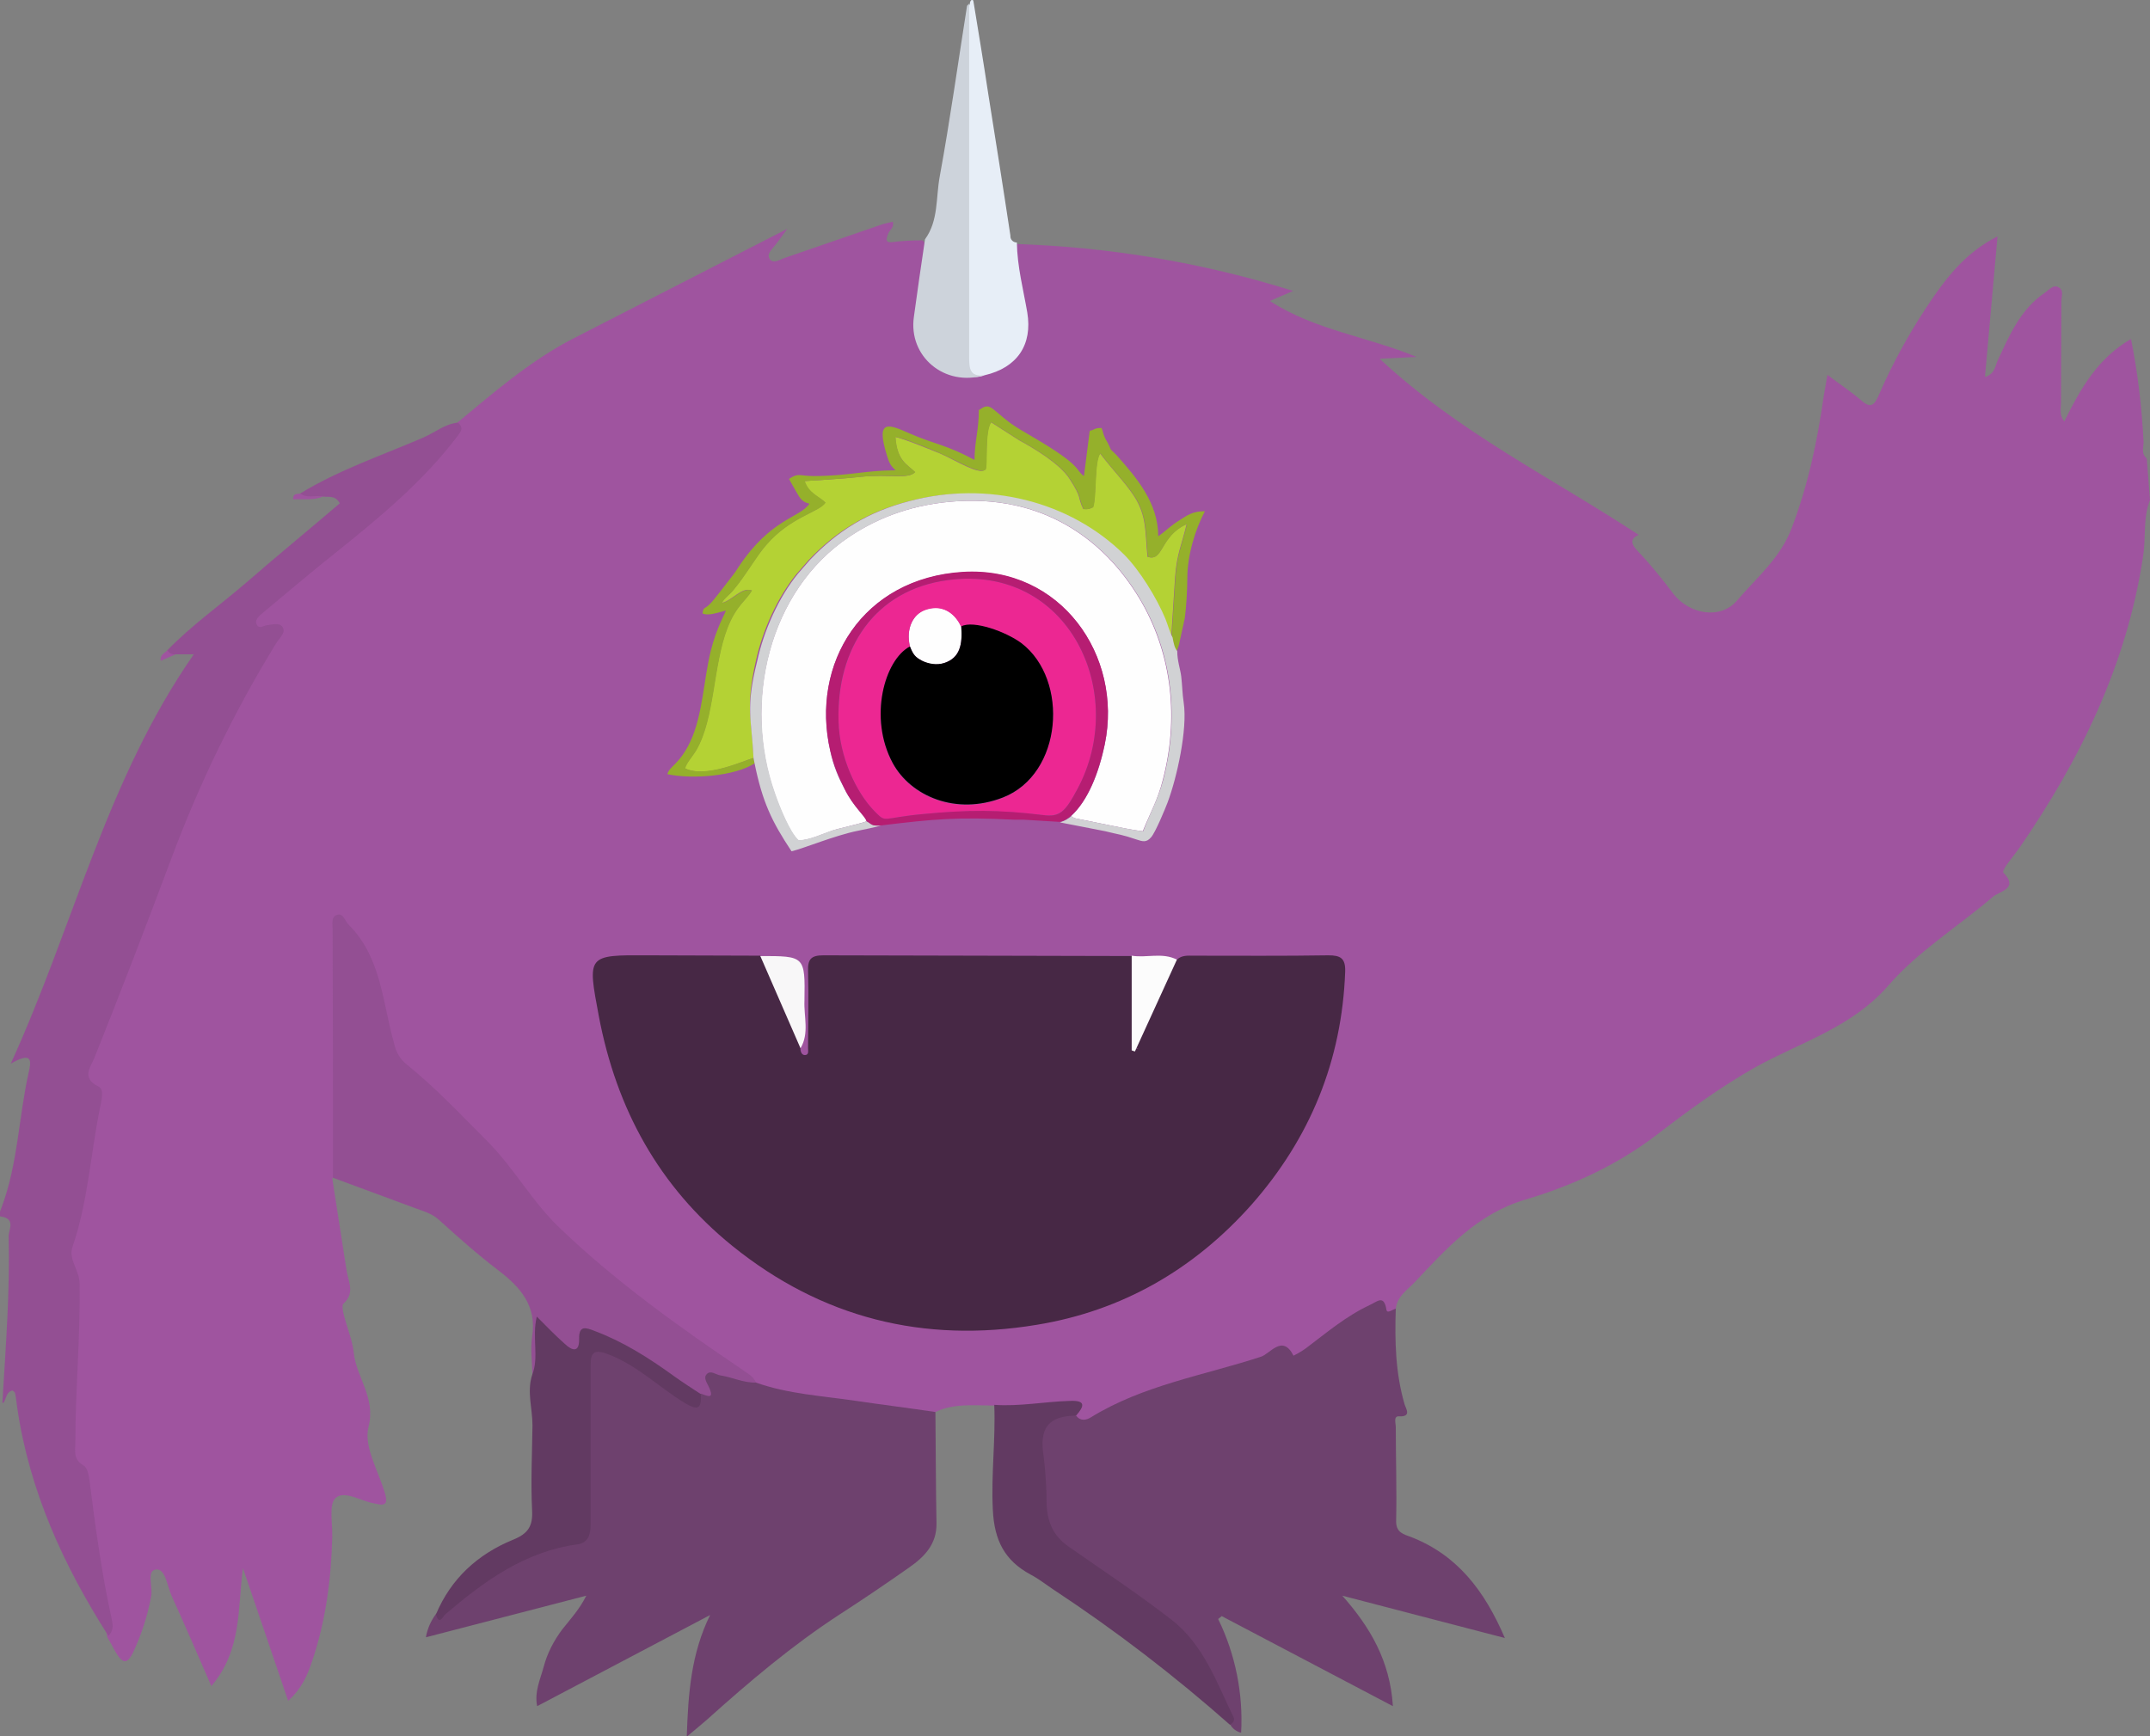 <?xml version="1.0" encoding="utf-8"?>
<!-- Generator: Adobe Illustrator 21.1.0, SVG Export Plug-In . SVG Version: 6.00 Build 0)  -->
<svg version="1.1" id="Слой_1" xmlns="http://www.w3.org/2000/svg" xmlns:xlink="http://www.w3.org/1999/xlink" x="0px" y="0px"
	 viewBox="0 0 599.2 484" style="enable-background:new 0 0 599.2 484;" xml:space="preserve">
<rect x="0" y="0" width="599.2" height="484" fill="#808080" stroke="none"/>
<style type="text/css">
	.st0{fill:#9F549F;}
	.st1{fill:#6E416E;}
	.st2{fill:#934F93;}
	.st3{fill:#623A62;}
	.st4{fill:#E7EEF7;}
	.st5{fill:#CDD3DB;}
	.st6{fill:#472845;}
	.st7{fill:#FCFCFC;}
	.st8{fill:#F8F7F8;}
	.st9{fill:#FEFEFE;}
	.st10{fill:#B4D234;}
	.st11{fill:#EC2792;}
	.st12{fill:#95B02B;}
	.st13{fill:#D1D2D4;}
	.st14{fill:#B61D72;}
</style>
<title>mons_wo_eyes_1</title>
<g id="Слой_2">
	<g id="Слой_1-2">
		<path class="st0" d="M599.2,139.4c-2,5-1.1,10.3-1.9,15.5c-4.5,30.2-17.5,56.8-34.6,81.6c-1.1,1.5-2.3,3-3.4,4.5
			c-0.5,0.7-1.2,2-1,2.2c4.5,4.6-1.1,5.2-2.9,6.8c-9.7,8.3-20.9,15.2-29.1,24.7c-10.3,11.8-24.5,15.8-37.1,22.8
			c-9.7,5.5-18.6,12-27.3,18.7c-11.2,8.6-23.7,14.3-36.8,18.2c-13.5,4-22,13.7-30.9,23.1c-2,2.1-4.9,3.9-5.2,7.4
			c-0.6,0.8-1.5,2.1-2.4,1.4c-3.4-3-6-0.3-8.7,1.1c-4.5,2.4-8.3,6-12.5,8.9c-2.2,1.5-4.2,3.6-7.3,1.5c-1.2-0.8-2.6,0.2-3.9,0.7
			c-9.5,3.3-19.1,6.3-28.9,8.7c-6.9,1.7-12.8,5.5-19.2,8.3c-2.3,1-5,2.9-6.9-0.9c-0.4-3.4-3.1-2.5-5.1-2.4
			c-3.8,0.3-7.6,1.1-11.5,0.9c-2-0.1-4,0.1-5.7-1.3c-5.5,0-11.2-0.7-16.4,1.9c-4.1,1.8-8-0.1-12-0.5c-10.5-1-21-2.3-31.4-4.2
			c-2.4-0.4-4.7-0.8-6.8-2.1c-5-5.2-11.5-8.5-17.3-12.6c-11.9-8.6-23.5-17.6-34.6-27.2c-4.5-4.2-8.6-8.8-12.2-13.8
			c-9.5-12.8-20.8-24-32.8-34.4c-2.7-2.2-4.5-5.1-5.3-8.5c-1.2-5.5-2.9-10.9-3.9-16.5c-1.1-6.5-5.4-11.1-9.4-16.1
			c-1.4,2.1-0.9,4-0.9,5.9c0,19.3,0,38.6,0,57.9c0,2.4,0.4,4.8-1.3,6.9c1.3,8.6,2.7,17.1,4,25.7c0.5,3.1,2.4,6.3-0.9,9.2
			c-0.5,0.5-0.1,2.3,0.2,3.4c0.9,3.5,2.3,6.8,2.7,10.3c0.7,6.9,6.2,12.4,4.1,20.7c-1.4,5.4,2.8,12.3,4.6,18.5
			c0.7,2.5,0.4,3.6-2.4,2.9l-0.5-0.1c-3.8-0.6-8.4-3.8-10.9-1.5c-1.9,1.8-0.8,7.1-0.9,10.8c-0.3,11.8-1.8,23.4-5.6,34.6
			c-1.3,3.9-2.8,7.6-6.7,11.1l-12.6-37c-1.5,11.2-0.2,22.8-8.8,32.9c-3.9-8.9-7.4-17.1-11.1-25.2c-1.2-2.7-1.7-7.6-4.3-7.3
			c-2.8,0.3-0.8,4.9-1.4,7.6c-1,5.4-2.7,10.6-5,15.5c-1.7,3.5-3,3-4.7,0.2c-0.9-1.5-1.6-3-2.5-4.4c-2.4-14.3-5-28.6-6.7-43
			c0-0.5-0.1-1-0.4-1.5c-5.9-8-3-16.9-2.9-25.6c0.1-11.7,1.9-23.5-1.2-35.1c-0.4-2.2-0.2-4.5,0.6-6.5c3.6-11.8,4.4-24.1,6.7-36.2
			c0.3-1.7,0.3-3.5-1.1-4.8c-2.6-2.5-1.9-5.4-0.7-8.1c14.5-33.5,24.4-68.9,42.1-101c2.8-5.1,5.5-10.2,8.6-15.1c1-1.5,2-3.3-1.2-3.3
			c-1.6,0-3.3,0.1-3.6-2c-0.3-1.9,0.9-3.2,2.2-4.3c6.7-5.8,13.5-11.5,20.4-17.1c11.1-9,22.7-17.6,31-29.5c1.2-1.7,2.8-3.1,3.3-5.1
			c10.5-8.7,20.8-17.7,32.9-23.9c19.8-10.1,39.5-20.3,59.5-30.5c-1.1,1.5-2.2,3.1-3.4,4.6c-0.9,1.2-2.5,2.4-1.4,3.9
			c0.9,1.2,2.6,0.2,3.8-0.3c9-3.1,18-6.2,27-9.3c1.1-0.4,2.3-0.6,3.4-0.9c0.5,1.6-0.8,2.2-1.2,3.2c-0.8,1.9-0.9,2.9,1.8,2.4
			c2.5-0.3,5.1-0.4,7.7-0.4c1.7,1.6,0.9,3.5,0.5,5.3c-0.9,5-1.4,10.1-2.1,15.1c-1.6,11.3,6.8,18.8,18,16.4
			c9.5-3.7,11.9-7.7,10.3-17.5c-0.6-3.9-1.4-7.7-2.1-11.5c-0.4-2.3-0.8-4.7,0.9-6.8c26.4,0.8,52.6,5.2,77.8,13.1l-6.5,2.8
			c12.7,8.2,27.2,9.9,40.9,15.6l-10.3,0.5c22.1,20.6,48.2,33.3,72.2,49.1c-2.3,1-2.4,2.4,0,4.8c3.5,3.7,6.7,7.7,9.8,11.8
			c4.5,5.6,13.1,7.1,17.7,1.6c5.4-6.3,12-11.8,15.1-20c4.6-12,7.2-24.4,9-37.1c0.3-1.8,0.6-3.5,1-5.7c3.4,2.6,6.5,4.6,9.4,7.1
			c2.4,2.1,3.5,1.7,4.8-1.2c4.2-9.8,9.5-19.2,15.6-28c4.5-6.4,9.5-12.4,17.6-16.5l-3.5,39.2c2.8-0.9,2.8-3,3.5-4.5
			c3.3-7.1,6.4-14.4,13.2-19c1.2-0.8,2.4-2.5,4-1.4c1.3,0.8,0.6,2.5,0.6,3.8c0,9.4-0.1,18.8-0.1,28.2c0,1.6-0.6,3.3,0.9,5.3
			c4.5-9.1,9.3-17.6,18.6-23c1.9,9.4,3,18.9,3.5,28.5c0.1,1.6-0.8,3.4,0.9,4.8L599.2,139.4z"/>
		<path class="st1" d="M299.9,394.6c1.2,1.6,2.8,1.3,4.1,0.5c14.6-9,31.5-11.7,47.4-16.9c2.6-0.8,6-6.4,9.1-0.3
			c1.2-0.6,2.4-1.3,3.5-2.1c5.7-4.3,11.1-8.9,17.7-12c2.2-1,4-3,4.7,1.3c0.2,1.2,1.7-0.1,2.6-0.3c-0.3,9-0.1,18,2.5,26.8
			c0.3,1,2,3.4-1.6,3.2c-1.6-0.1-0.9,1.9-0.9,3c0,8.7,0.3,17.4,0.1,26.1c-0.1,3.4,2.2,3.8,4.3,4.6c12.7,5,20.3,14.8,26,28.1
			l-45.3-11.8c7.7,8.7,13.3,18.1,14.1,30.8l-47.7-25.1l-1,0.8c4.8,9.8,7,20.8,6.4,31.7c-1.3-0.3-2.5-1.2-3.1-2.4
			c-5.1-13.2-11.1-25.6-23.9-33.4c-7.3-4.4-14.1-9.6-21.1-14.5c-5.2-3.6-7.8-8.6-7.5-14.8s-1.8-12.5,0-18.8
			C291.8,394.3,294.7,392.7,299.9,394.6z"/>
		<path class="st1" d="M210.7,385.4c9,3.2,18.5,3.7,27.9,5.1c7.4,1.1,14.8,2,22.1,3.1c0.1,10.3,0.1,20.6,0.3,31
			c0.1,5.9-3.4,9.4-7.7,12.4c-6.4,4.5-12.9,8.9-19.4,13.1c-13.2,8.6-25.1,18.7-36.8,29.2c-1.6,1.4-3.3,2.8-5.7,4.8
			c0.4-12.1,1.2-23.1,6.5-33.9l-48.2,25.4c-0.8-4.1,0.9-7.5,1.8-10.9c1-3.8,2.8-7.3,5.2-10.5c2.3-2.9,4.8-5.6,6.7-9.4l-44.7,11.6
			c0.4-2.4,1.4-4.6,2.8-6.5c6-3.9,11-9.1,17.2-12.7c5.6-3.3,11.6-5.8,17.8-7.4c6.3-1.5,6.7-2.4,6.6-8.7c-0.1-12.9-0.4-25.8,0-38.7
			c0.2-7.1,2-8.1,8.6-5.4s11.6,7.7,17.6,11.3c1.7,1,3.4,2.8,5.3,0.3c0.5-0.5,0.8-1.1,1-1.7c0.8-5.8,0.8-5.9,6.4-4.5
			C205,383.1,208.1,383.7,210.7,385.4z"/>
		<path class="st2" d="M127.6,117.8c1.8,1.4,0.8,2.6-0.2,3.9c-9.4,12.4-21.3,22.3-33.4,32c-7.2,5.7-14.2,11.7-21.2,17.5
			c-0.9,0.8-1.9,1.8-1.2,3s1.8,0.2,2.7,0.1c1.5-0.2,3.5-0.8,4.4,0.4c1.1,1.6-0.7,3-1.6,4.4c-11.7,19-21.5,39.2-29.3,60.1
			c-7,18.7-14.1,37.2-21.5,55.7c-1.1,2.6-3.7,5.6,1.2,8c1.7,0.8,0.7,4.1,0.3,6.3c-2.6,12.8-3.3,25.9-7.6,38.4c-1.2,3.5,2,6.5,2,10.3
			c0.2,14.8-1.2,29.6-1.2,44.4c0,2.3-0.6,4.6,2.3,6.2c1.1,0.6,1.5,3,1.7,4.6c1.6,12.6,3.3,25.2,6,37.6c0.4,1.8,0.9,3.7-0.8,5.3
			c-12.5-19.6-22-40.4-25.4-63.6c-0.2-1.3-0.3-2.7-0.6-4c0-0.3-0.4-0.5-0.7-0.8c-1.8,0.4-1.7,2.2-2.5,3.4c-0.4,0.2-0.4,0-0.3-0.5
			c0.9-15.3,2.1-30.6,1.7-45.9c0-1.8,2.1-4.9-2.2-5.5c-0.9-0.1,0-1.8,0.3-2.7C5,324.3,5.2,311.4,8,298.9c0.8-3.4,0.9-5.8-5-2.4
			c17.6-38.6,26.7-79.2,51-114.1h-5.2c-1.3,0.6-2.3,0.8-2.2-1.1c6.9-7.1,15-12.8,22.5-19.3c8.5-7.4,17.2-14.5,25.6-21.7
			c-1.3-2.4-3.2-1.6-4.8-1.9c-2.2,0.3-4.4,1.4-6.3-0.8c10.8-6.6,22.7-10.6,34.3-15.6C121.2,120.6,123.9,118.2,127.6,117.8z"/>
		<path class="st2" d="M210.7,385.4c-3.5,0.1-6.6-1.5-9.9-2c-1.3-0.2-2.7-1.5-3.8-0.4s0.1,2.5,0.6,3.7c1.6,3.5-0.5,2.4-2.2,1.8
			c-3.1,0.7-5.1-1.6-7.2-3.1c-6.3-4.6-12.8-9-20-12.1c-2.5-1.1-4.7-2.1-5.9,1.7c-0.9,2.7-3.1,2.1-5,0.9c-2.3-1.5-3.8-3.9-6.5-5.7
			c-0.5,3.1,0,5.9-0.3,8.6c-0.2,1.7,0.6,3.9-2.1,4.5c-0.1-3.6-0.6-7.2-0.1-10.7c1.4-8.6-3.4-13.9-9.3-18.4s-11.3-9.3-16.7-14.2
			c-2-1.8-4.4-2.4-6.8-3.3c-7.6-2.8-15.1-5.6-22.7-8.4c0-23.1,0-46.1-0.1-69.2c0-1.5-0.5-3.6,1.3-4.1s2.1,1.8,3.2,2.8
			c9.2,9.2,9.4,21.9,12.7,33.3c0.5,2.2,1.6,4.1,3.3,5.5c8.1,6.5,15.2,14.1,22.5,21.4c7.6,7.6,12.8,17.3,20.6,24.6
			c15.4,14.7,32.7,27.1,50.3,39C208.2,382.8,209.9,383.5,210.7,385.4z"/>
		<path class="st3" d="M299.9,394.6c-7.6,0.1-10.4,3.3-9,11.6c0.5,4.4,0.8,8.8,0.8,13.2c0.2,4.9,1.9,8.8,6.1,11.7
			c9.6,6.7,19.4,13.2,28.7,20.4c8.9,6.9,12.6,17.5,17.3,27.2c0.4,0.9-0.2,1.6-1,2.1c-15.5-13.7-31.9-26.3-49.2-37.7
			c-2.1-1.4-4.1-3-6.4-4.2c-7.2-3.9-10.1-9.5-10.5-18.1c-0.5-9.8,0.8-19.5,0.4-29.2c7.1,0.5,14-0.9,21.1-1.1
			C302.7,390.3,302.2,392,299.9,394.6z"/>
		<path class="st3" d="M148.3,383.3c2-5-0.1-10.4,1.3-16.3c2.8,2.8,5.2,5.3,7.8,7.6c2.1,2,4.1,2.5,4-1.4s2-3.1,4.3-2.2
			c8,3,15.1,7.5,22,12.5c2.5,1.8,5,3.4,7.6,5.1c0.3,4.5-1.1,4.5-4.6,2.4c-7.2-4.4-13.3-10.6-21.5-13.6c-3.8-1.4-4.6-0.2-4.6,3.2
			c0,8.6,0,17.3,0,25.9c0,6.2,0,12.5,0,18.7c0,2.7-0.8,4.9-3.7,5.3c-14.7,2-26,10.3-36.8,19.5c-0.7,0.6-1.7,3.2-2.6,0
			c4.2-10,11.7-16.8,21.5-20.8c4.2-1.7,5.5-3.8,5.3-8.1c-0.4-7.9,0-15.8,0.1-23.8C148.4,392.6,146.8,388,148.3,383.3z"/>
		<path class="st4" d="M283.4,67.6c0.1,6.7,1.8,13.1,2.9,19.5c1.5,9-2.8,15.4-11.9,17.5c-3.8,1.4-5.4-0.4-5.7-4
			c-0.1-0.7,0,0.2,0-0.5c0.3-30.5-1.1-61,0.9-91.5c0.2-2.5-0.4-5.1,0.7-7.6c0-0.2,0-0.3,0.1-0.5c0.2-0.6,0.8-0.8,0.9-0.1
			c1.4,8.5,2.8,17,4.1,25.6c2.1,13.2,4.2,26.4,6.2,39.7C281.5,66.7,282.3,67.6,283.4,67.6z"/>
		<path class="st5" d="M270.1,1c0,32.9,0,65.7,0,98.6c0,3.1,0.2,5.5,4.2,5c-11,3.3-21.2-5.2-19.6-16.3c1-7.2,2-14.4,3.1-21.6
			c3.8-5.2,3-11.6,4.1-17.5c2.9-15.8,5.1-31.7,7.6-47.5C269.5,1.5,269.9,1.3,270.1,1z"/>
		<path class="st0" d="M83.7,137.6c1.9,1.4,4.2,0.4,6.3,0.8c-2.7,1.2-5.5,0.6-8.3,0.8C81.6,137.5,82.8,137.7,83.7,137.6z"/>
		<path class="st0" d="M46.7,181.3c0.5,0.8,1.3,1.2,2.2,1.1l-4.1,1.8C44.5,182.6,45.8,182.1,46.7,181.3z"/>
		<path class="st6" d="M328,267.5c1.4-1.3,3.1-1.1,4.8-1.1c12.5,0,24.9,0.1,37.4-0.1c3.4,0,4.8,0.8,4.7,4.5
			c-0.9,24.9-9.8,46.5-26.1,65c-16,18-36,29.6-59.9,33.5c-31.5,5.2-59.9-1.9-84.8-22c-20.5-16.6-32.3-38.2-37.2-64
			c-3.2-17.1-3.4-17.1,13.7-17c10.4,0,20.8,0.1,31.3,0.1c5.1,8,9.4,16.3,11.2,25.7c-0.1,0.9,0.3,2,1.2,2c1.2,0,0.9-1.2,0.9-1.9
			c0-7.2,0.2-14.3,0-21.5c-0.1-3.3,0.8-4.4,4.3-4.4c28.7,0.1,57.4,0.1,86,0.2c1.8,2.4,1.3,5.2,1.3,7.9c0,5.9,0.3,11.8-0.2,17.7
			c0.1,0.7,1,0,0.4,0.2c-0.3,0.1-0.4-0.1-0.3-0.4c0.8-5.5,3.5-10.2,6-15C324,273.7,324.1,269.5,328,267.5z"/>
		<path class="st7" d="M328,267.5l-11.7,25.6l-0.9-0.3c0-8.8,0-17.6,0-26.4C319.5,267.1,323.9,265.4,328,267.5z"/>
		<path class="st8" d="M223.1,292.2l-11.2-25.7c12.4,0,12.5,0,12.3,12.4C224,283.4,225.6,288,223.1,292.2z"/>
	</g>
</g>
<g>
	<path class="st9" d="M241.5,228.9c-0.4-1.5-3.6-3.9-6.1-8.9c-1.8-3.4-3.1-6.4-4-10.6c-5.6-24.4,8.9-48.2,37-49.9
		c27.2-1.6,44.6,23.3,39.5,48c-1.6,7.9-4.7,15.7-9.4,20l0.8,0.5c0.1,0,0.2,0.1,0.3,0.1l8.9,1.8c3.1,0.6,6.9,1.5,10,1.8
		c1.9-4.8,4.2-8.7,5.6-14.4c4.4-16.9,2.6-34.3-5.8-49.2c-8.9-15.6-25.3-29.9-51.3-28.4c-12,0.7-21.9,4.3-30.3,9.9
		c-22.7,15.2-29.7,46.5-20.8,71.6c1.3,3.8,4.2,11,6.6,13.1c3,0,6.9-1.9,9.6-2.8C233.8,230.9,240.8,229.4,241.5,228.9L241.5,228.9z"
		/>
	<path class="st9" d="M253.6,180.2c0.9,2.3,1.5,3,3.4,4c1.7,0.9,4,1.4,6.2,0.6c4.3-1.5,5.1-5.1,4.7-10.2c0-0.1-0.1-0.3-0.2-0.3
		c0,0-2.9-6.7-9.7-4.4C254.5,171.1,252.4,175.2,253.6,180.2L253.6,180.2z"/>
	<path class="st10" d="M210,211.3c-0.4-10.7-2.3-13.8,0.6-26.8c1.9-8.8,6.1-18,11.4-24.5l3.4-3.9c7.6-8,16.2-13.3,27.6-16.3
		c21.8-5.8,44.8,0,59.9,14.9c4.3,4.2,9.1,12,11.5,17.9c0.7,1.7,1.2,3.8,2,5.2l1.1-17c0.5-6.6,1.9-9.1,3.2-14.7
		c-7.5,3.3-6.4,10.6-10.9,9.1c-0.7-6.9-0.1-11.3-3.8-17c-2.5-3.8-6-7.3-9.4-11.8c-1.7,2.1-1,12.3-2,15c-1.2,0.5-1.2,0.6-2.7,0.5
		c-1.7-3.6-0.2-2.8-3.8-8.4c-2.7-4.2-9.7-8.4-14.1-10.8l-7.8-5c-1.9,2.5-0.9,12.5-1.6,13.2c-1.7,1.6-8.1-2.5-12.4-4.4
		c-2.7-1.1-10.2-4.2-12.7-4.7c0.5,6.7,3.3,7.6,5.5,9.8c-1.8,2.1-7.6,0.5-15,1.3c-5.5,0.6-10.2,0.8-15.8,1.2c1.1,3.4,3.9,4.2,5.8,6
		c-1.8,2.7-9.7,3.9-16.5,11.8c-2.9,3.3-5.3,7.9-9.1,12.5c-1.1,1.4-2.5,2.2-3.3,3.7c3-0.7,5.6-4.6,8.4-3.5c-1.6,2.8-4.3,4.1-6.8,10.4
		c-4.1,10.6-3.5,25.1-8.7,34.1c-0.8,1.4-3,3.9-3.1,5.1C196.8,217.1,207.4,212,210,211.3L210,211.3z"/>
	<path class="st11" d="M267.9,174.7c3.4-1.8,12.5,1.5,16.8,4.7c13.3,10.1,11.5,36.4-5.2,43c-13.1,5.1-25.7-0.3-30.7-9.6
		c-6.8-12.6-2.3-28.9,4.8-32.5c-1.2-5.1,0.8-9.1,4.4-10.3c6.9-2.3,9.7,4.4,9.7,4.4C267.7,174.3,267.8,174.6,267.9,174.7L267.9,174.7
		z M264.2,161.7c-20.5,2.7-31,19.1-30.5,39.3c0.2,9.9,4.9,19.9,10,25.1c3.5,3.5,1.6,1.9,13.8,0.8c12.4-1.1,21-1.1,33.2,0.3
		c4.7,0.5,6.1-0.8,9.6-7.3C314.6,193.3,297.9,157.2,264.2,161.7L264.2,161.7z"/>
	<path d="M253.6,180.2c-7.1,3.7-11.6,19.9-4.8,32.5c5,9.2,17.6,14.7,30.7,9.6c16.7-6.5,18.5-32.8,5.2-43c-4.3-3.2-13.4-6.5-16.8-4.7
		c0.4,5.1-0.4,8.8-4.7,10.2c-2.2,0.7-4.5,0.2-6.2-0.6C255.1,183.2,254.5,182.5,253.6,180.2L253.6,180.2z"/>
	<path class="st12" d="M210.3,212.8l-0.3-1.5c-2.6,0.6-13.2,5.7-19,2.9c0.1-1.2,2.3-3.7,3.1-5.1c5.2-9,4.6-23.5,8.7-34.1
		c2.5-6.3,5.1-7.5,6.8-10.4c-2.8-1-5.4,2.8-8.4,3.5c0.8-1.5,2.2-2.3,3.3-3.7c3.8-4.6,6.2-9.2,9.1-12.5c6.8-7.9,14.8-9.1,16.5-11.8
		c-1.8-1.8-4.7-2.6-5.8-6c5.7-0.4,10.3-0.6,15.8-1.2c7.4-0.8,13.2,0.7,15-1.3c-2.3-2.2-5.1-3.1-5.5-9.8c2.5,0.4,10.1,3.5,12.7,4.7
		c4.3,1.8,10.7,5.9,12.4,4.4c0.7-0.7-0.3-10.7,1.6-13.2l7.8,5c4.4,2.4,11.4,6.6,14.1,10.8c3.6,5.6,2.1,4.8,3.8,8.4
		c1.4,0.1,1.5,0,2.7-0.5c1-2.7,0.3-12.9,2-15c3.4,4.6,6.9,8,9.4,11.8c3.7,5.7,3.1,10.1,3.8,17c4.4,1.5,3.4-5.8,10.9-9.1
		c-1.3,5.6-2.7,8.1-3.2,14.7l-1.1,17c0.3,1.6,0.5,2.8,1.3,3.8c0.3-0.5,0.1,0,0.4-0.8c0.2-0.5,0.2-0.5,0.4-1.2l1.6-7.3
		c0.4-3,0.7-7.8,0.7-11.1c0-6.4,2.2-13.6,4.9-18.7c-3.5,0-5,1.2-7.2,2.6c-2.3,1.4-3.8,3-5.8,4.4c0-9.3-6-16.3-11.6-22.6l-0.8-0.8
		c-1.3-1.2-0.6-0.6-1.6-2.5c-0.4-0.8-0.6-0.9-1-1.9c-0.4-0.9-0.4-1.5-0.8-2.4c-2.1,0-1.6,0.4-3.3,0.8l-1.6,12.6
		c-2.6-1.8-0.1-2.6-14.1-10.8c-6.3-3.7-6-3.5-11-7.7c-1.9-1.6-2.7-0.8-4.2,0.1c0,5.6-1.2,8.8-1.2,13.9c-8-4.3-11-4.3-17.9-7.3
		c-5.9-2.6-9.8-4.4-6.5,6.1c0.6,2,1,2.8,2.4,4.1c-8.3,0-13.4,1.6-22.8,1.6c-4.1,0-4.2-1-6.9,0.8c0.8,1.4,1.3,2.4,2.2,3.9
		c0.9,1.6,1.6,2.6,3.5,3c-2.7,4-10.8,4.1-19.8,17.7c-1.1,1.8-2,2.8-3.3,4.5c-1.2,1.6-2,2.6-3.2,4.1c-3,3.9-3.2,1.9-3.5,4.3
		c1.7,0.8,4.7-0.4,6.5-0.8c-0.2,0.8-2.6,4.8-4.2,11.2c-2,8-2.2,17.8-5.7,25.3c-3.1,6.5-5.8,6.8-6.4,9.1
		C193,217.3,204.9,216.3,210.3,212.8L210.3,212.8z"/>
	<path class="st13" d="M210,211.3l0.3,1.5c2.2,10.8,4.8,16.2,10.3,24.5c3.4-0.8,12-4.4,18.4-5.7c1.4-0.3,5.5-1.1,6.5-1.5
		c-2.7,0.2-2.4-0.3-4-1.2c-0.7,0.5-7.7,2-9.3,2.5c-2.8,0.9-6.6,2.8-9.6,2.8c-2.4-2.1-5.3-9.3-6.6-13.1c-8.9-25.1-1.9-56.4,20.8-71.5
		c8.4-5.6,18.2-9.2,30.3-9.9c26-1.5,42.4,12.8,51.3,28.4c8.4,14.8,10.2,32.2,5.8,49.2c-1.5,5.6-3.8,9.6-5.6,14.4
		c-3.1-0.3-6.9-1.2-10-1.8l-8.9-1.8c-0.1,0-0.2-0.1-0.3-0.1l-0.8-0.5c-0.9,0.7-1.7,1.3-3.2,1.7c0.1,0,0.2,0,0.3,0.1l12.3,2.4
		c4,1,4.6,0.9,8.7,2.3c1.8,0.6,2.8,0.9,4.1-0.6c1.2-1.3,4-8.1,4.6-9.7c2.6-6.9,5.6-20.4,4.5-27.8c-0.4-2.6-0.4-4.9-0.7-7.4
		c-0.3-2.2-1.1-4.3-1.1-7c-0.8-1-1-2.2-1.3-3.8c-0.8-1.4-1.3-3.5-2-5.2c-2.4-5.8-7.2-13.6-11.5-17.9c-15.1-14.9-38.1-20.7-59.9-14.9
		c-11.5,3-20,8.3-27.6,16.3l-3.4,3.9c-5.3,6.5-9.5,15.7-11.4,24.5C207.7,197.5,209.5,200.6,210,211.3L210,211.3z"/>
	<path class="st14" d="M264.2,161.7c33.7-4.5,50.4,31.5,36.1,58.2c-3.5,6.6-5,7.9-9.6,7.3c-12.2-1.5-20.9-1.5-33.2-0.3
		c-12.2,1.1-10.3,2.7-13.8-0.8c-5.1-5.2-9.8-15.2-10-25.1C233.1,180.8,243.7,164.4,264.2,161.7L264.2,161.7z M241.5,228.9
		c1.6,0.9,1.2,1.3,4,1.2c14.8-1.8,21.2-2.4,37.3-1.6c0.6,0,2,0,2.6,0l9.9,0.6c1.5-0.3,2.3-1,3.2-1.7c4.7-4.2,7.7-12,9.4-20
		c5.1-24.7-12.3-49.6-39.5-48c-28,1.7-42.6,25.6-37,49.9c1,4.2,2.3,7.2,4,10.6C237.9,225,241.1,227.4,241.5,228.9L241.5,228.9z"/>
</g>
</svg>
